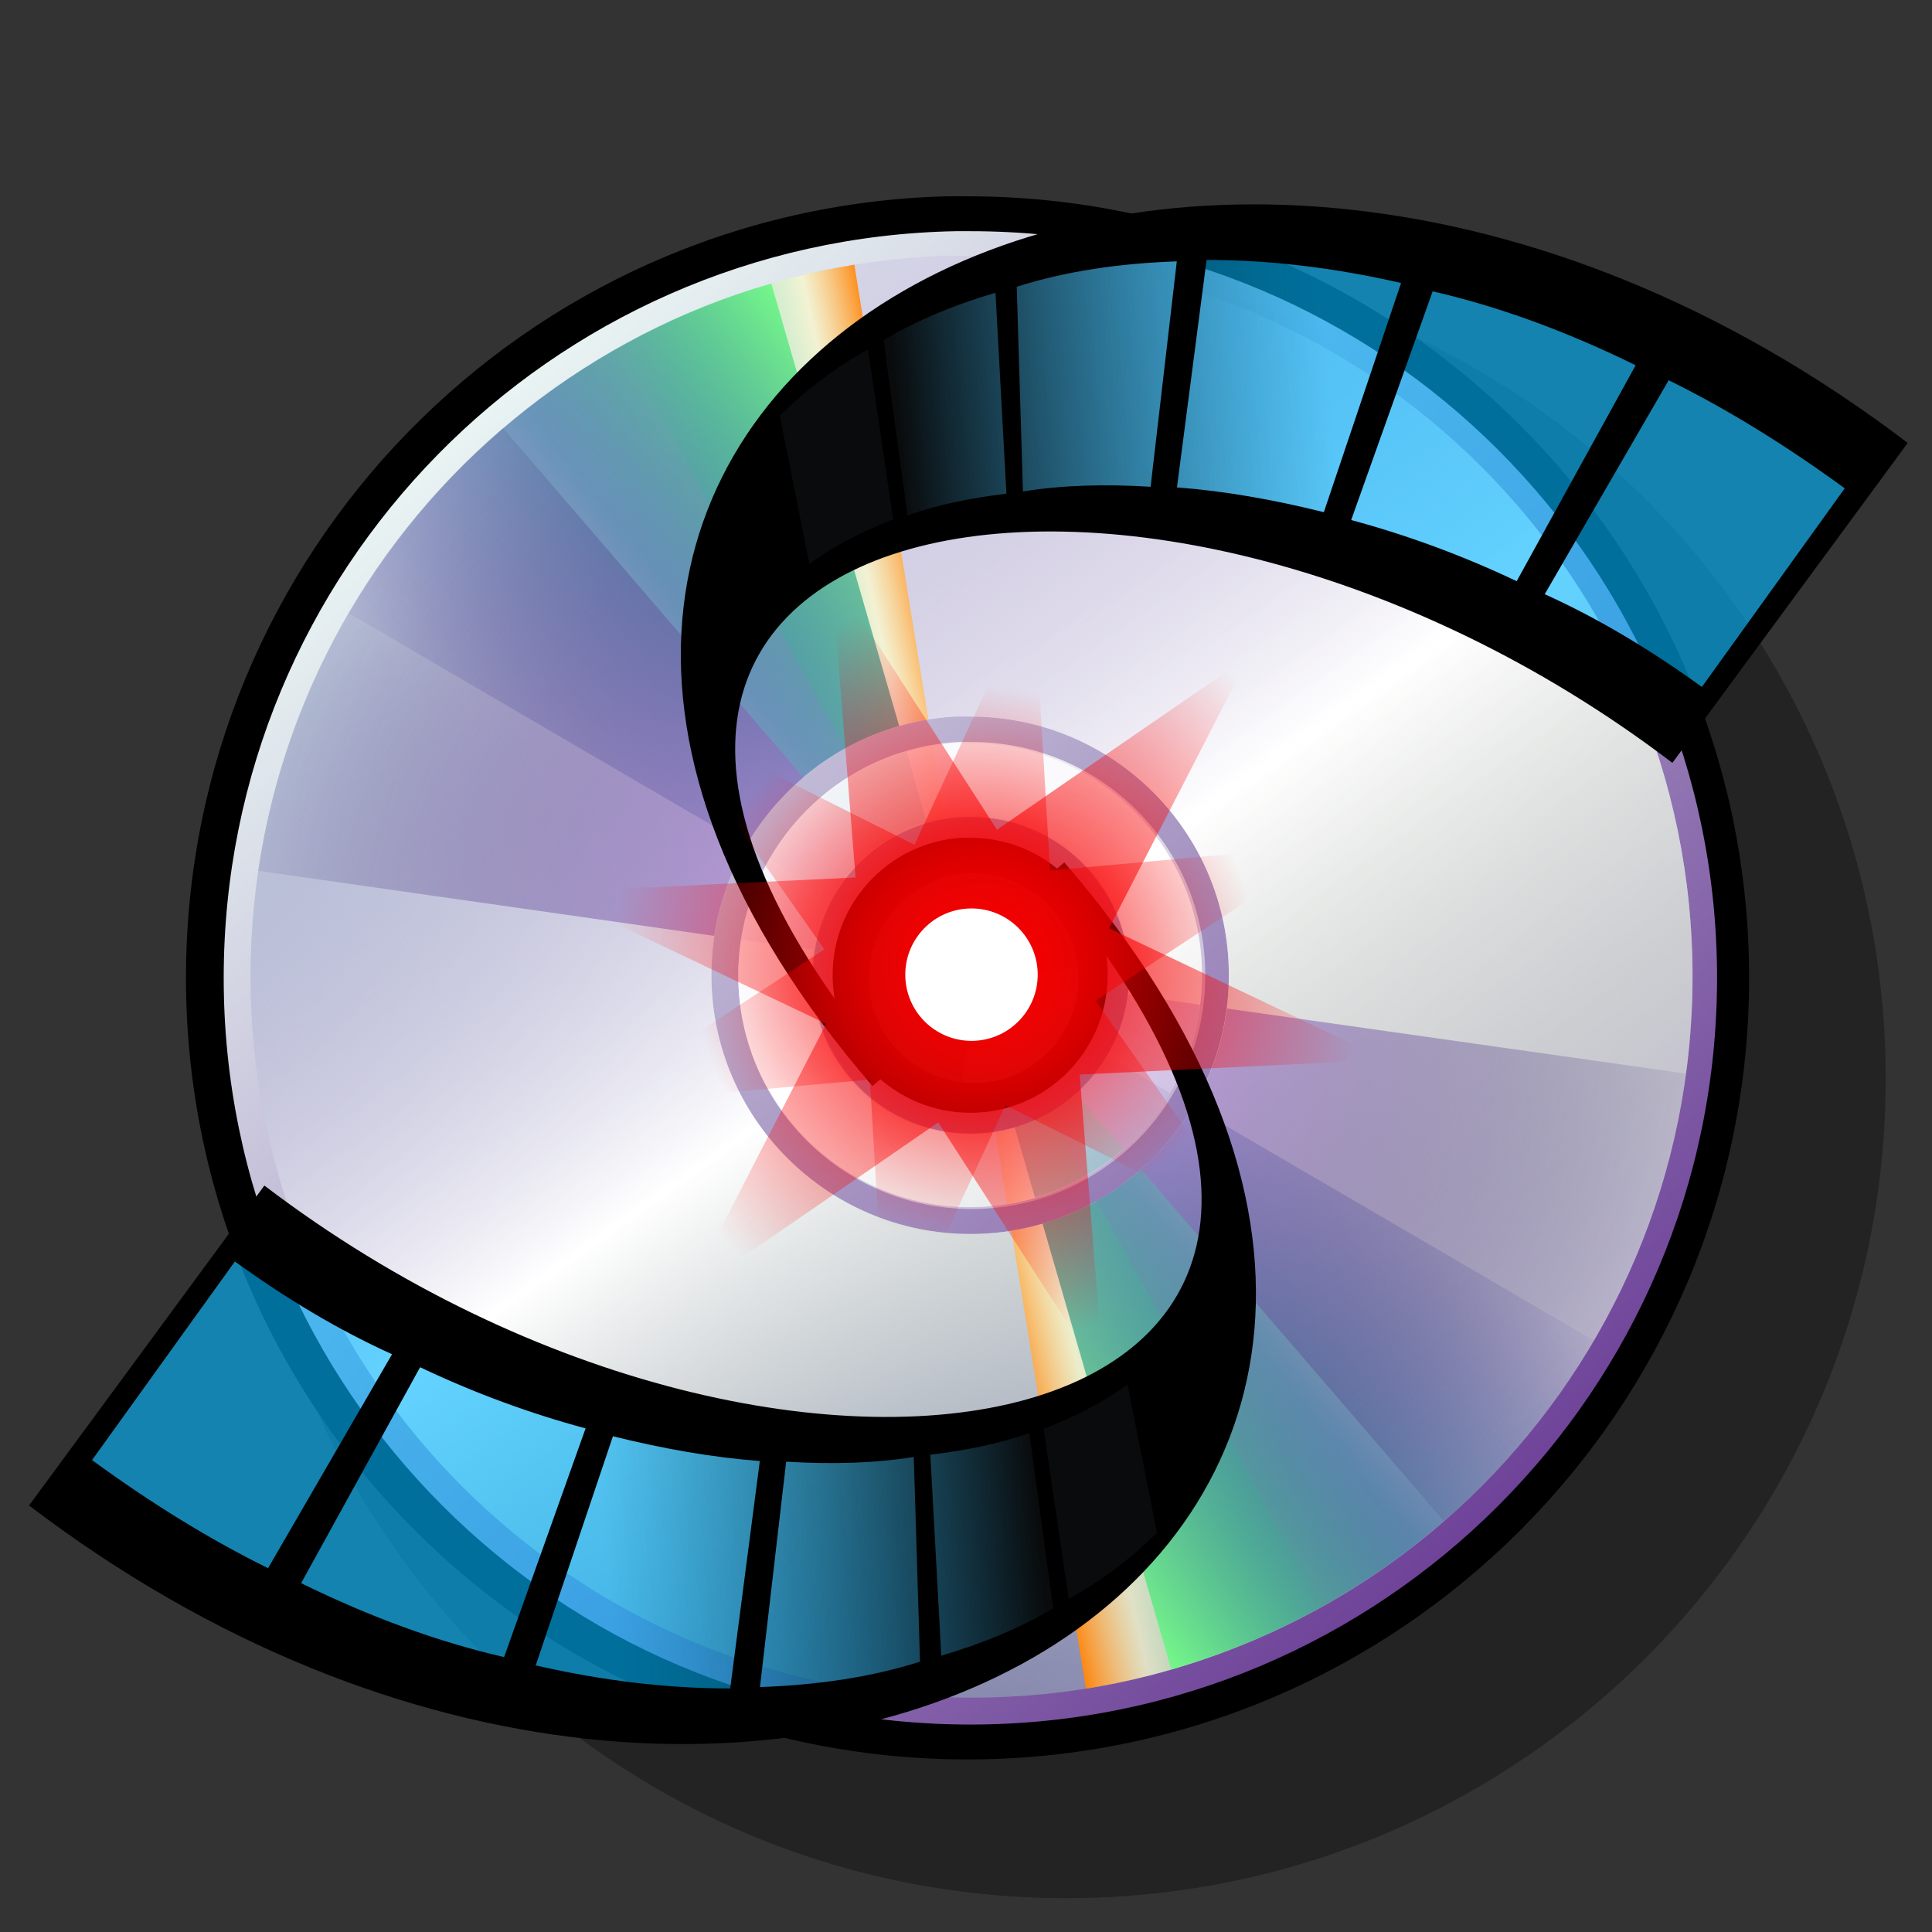 <?xml version="1.0" encoding="UTF-8" standalone="no"?>
<!-- Created with Sodipodi ("http://www.sodipodi.com/") -->

<svg
   xmlns:dc="http://purl.org/dc/elements/1.1/"
   xmlns:cc="http://creativecommons.org/ns#"
   xmlns:rdf="http://www.w3.org/1999/02/22-rdf-syntax-ns#"
   xmlns:svg="http://www.w3.org/2000/svg"
   xmlns="http://www.w3.org/2000/svg"
   xmlns:xlink="http://www.w3.org/1999/xlink"
   xmlns:sodipodi="http://sodipodi.sourceforge.net/DTD/sodipodi-0.dtd"
   xmlns:inkscape="http://www.inkscape.org/namespaces/inkscape"
   width="128"
   height="128"
   id="svg2"
   sodipodi:version="0.32"
   inkscape:version="0.47 r22583"
   version="1.0"
   sodipodi:docname="titleset_wizard.svg">
  <rect width="100%" height="100%" fill="#333333" stroke="none"/>
  <defs
     id="defs4">
    <inkscape:perspective
       sodipodi:type="inkscape:persp3d"
       inkscape:vp_x="0 : 64 : 1"
       inkscape:vp_y="0 : 1000 : 0"
       inkscape:vp_z="128 : 64 : 1"
       inkscape:persp3d-origin="64 : 42.666667 : 1"
       id="perspective3141" />
    <linearGradient
       id="linearGradient2495">
      <stop
         id="stop2497"
         offset="0"
         style="stop-color:#000000;stop-opacity:1;" />
      <stop
         id="stop2499"
         offset="1"
         style="stop-color:#000000;stop-opacity:0.023;" />
    </linearGradient>
    <linearGradient
       id="linearGradient792">
      <stop
         style="stop-color:#f5ffff;stop-opacity:1;"
         offset="0"
         id="stop793" />
      <stop
         style="stop-color:#ff0000;stop-opacity:0;"
         offset="1"
         id="stop794" />
    </linearGradient>
    <linearGradient
       id="linearGradient783">
      <stop
         style="stop-color:#f50000;stop-opacity:1;"
         offset="0"
         id="stop784" />
      <stop
         style="stop-color:#ff0000;stop-opacity:0;"
         offset="1"
         id="stop785" />
    </linearGradient>
    <linearGradient
       id="linearGradient777">
      <stop
         style="stop-color:#f5e2f8;stop-opacity:1;"
         offset="0"
         id="stop778" />
      <stop
         style="stop-color:#000000;stop-opacity:1;"
         offset="1"
         id="stop779" />
    </linearGradient>
    <linearGradient
       id="linearGradient6659">
      <stop
         style="stop-color:#00b7ff;stop-opacity:0.608;"
         offset="0"
         id="stop6661" />
      <stop
         style="stop-color:#090b0c;stop-opacity:1;"
         offset="1"
         id="stop6663" />
    </linearGradient>
    <linearGradient
       id="linearGradient3269">
      <stop
         style="stop-color:#ffffff;stop-opacity:1;"
         offset="0"
         id="stop3271" />
      <stop
         style="stop-color:#ffffff;stop-opacity:0.312;"
         offset="1"
         id="stop3273" />
    </linearGradient>
    <linearGradient
       id="linearGradient2358">
      <stop
         style="stop-color:#e2afff;stop-opacity:1;"
         offset="0"
         id="stop2360" />
      <stop
         style="stop-color:#09004d;stop-opacity:0;"
         offset="1"
         id="stop2362" />
    </linearGradient>
    <linearGradient
       id="linearGradient2325">
      <stop
         style="stop-color:#ff7e00;stop-opacity:1;"
         offset="0"
         id="stop2327" />
      <stop
         id="stop2335"
         offset="0.255"
         style="stop-color:#ffffcc;stop-opacity:0.706;" />
      <stop
         style="stop-color:#00ff81;stop-opacity:0.02;"
         offset="1"
         id="stop2329" />
    </linearGradient>
    <linearGradient
       id="linearGradient2317">
      <stop
         style="stop-color:#100081;stop-opacity:0.02;"
         offset="0"
         id="stop2319" />
      <stop
         id="stop2333"
         offset="0.5"
         style="stop-color:#00558c;stop-opacity:0.51;" />
      <stop
         style="stop-color:#78ff88;stop-opacity:1;"
         offset="1"
         id="stop2321" />
    </linearGradient>
    <linearGradient
       id="linearGradient2650">
      <stop
         style="stop-color:#e9f4f3;stop-opacity:1;"
         offset="0"
         id="stop2652" />
      <stop
         style="stop-color:#6d4198;stop-opacity:1;"
         offset="1"
         id="stop2654" />
    </linearGradient>
    <linearGradient
       id="linearGradient2640">
      <stop
         style="stop-color:#ffffff;stop-opacity:0;"
         offset="0"
         id="stop2642" />
      <stop
         style="stop-color:#ffffff;stop-opacity:1;"
         offset="1"
         id="stop2644" />
    </linearGradient>
    <linearGradient
       id="linearGradient2624">
      <stop
         id="stop2626"
         offset="0"
         style="stop-color:#ffffff;stop-opacity:0;" />
      <stop
         id="stop2628"
         offset="1"
         style="stop-color:#e8ab68;stop-opacity:1;" />
    </linearGradient>
    <linearGradient
       id="linearGradient2614">
      <stop
         style="stop-color:#fff1ff;stop-opacity:1;"
         offset="0"
         id="stop2616" />
      <stop
         style="stop-color:#765da5;stop-opacity:0;"
         offset="1"
         id="stop2618" />
    </linearGradient>
    <linearGradient
       id="linearGradient2602">
      <stop
         style="stop-color:#a695c5;stop-opacity:0.353;"
         offset="0"
         id="stop2604" />
      <stop
         id="stop2610"
         offset="0.5"
         style="stop-color:#ffffff;stop-opacity:1;" />
      <stop
         style="stop-color:#adb79f;stop-opacity:0.2;"
         offset="1"
         id="stop2606" />
    </linearGradient>
    <linearGradient
       id="linearGradient2594">
      <stop
         style="stop-color:#f4ffff;stop-opacity:0.647;"
         offset="0"
         id="stop2596" />
      <stop
         style="stop-color:#008396;stop-opacity:0;"
         offset="1"
         id="stop2598" />
    </linearGradient>
    <linearGradient
       inkscape:collect="always"
       xlink:href="#linearGradient2594"
       id="linearGradient2600"
       x1="55.797"
       y1="55.418"
       x2="8.031"
       y2="97.759"
       gradientUnits="userSpaceOnUse" />
    <linearGradient
       inkscape:collect="always"
       xlink:href="#linearGradient2602"
       id="linearGradient2608"
       x1="32.143"
       y1="22.464"
       x2="78.929"
       y2="88.357"
       gradientUnits="userSpaceOnUse" />
    <linearGradient
       inkscape:collect="always"
       xlink:href="#linearGradient2650"
       id="linearGradient2656"
       x1="22.728"
       y1="18.398"
       x2="90.064"
       y2="92.397"
       gradientUnits="userSpaceOnUse" />
    <linearGradient
       inkscape:collect="always"
       xlink:href="#linearGradient2317"
       id="linearGradient2323"
       x1="14.531"
       y1="32.667"
       x2="43.573"
       y2="9.5"
       gradientUnits="userSpaceOnUse" />
    <linearGradient
       inkscape:collect="always"
       xlink:href="#linearGradient2325"
       id="linearGradient2331"
       x1="49.119"
       y1="11.075"
       x2="33.635"
       y2="14.484"
       gradientUnits="userSpaceOnUse" />
    <linearGradient
       inkscape:collect="always"
       xlink:href="#linearGradient2317"
       id="linearGradient2343"
       x1="97.031"
       y1="78.458"
       x2="68.116"
       y2="101.312"
       gradientUnits="userSpaceOnUse" />
    <linearGradient
       inkscape:collect="always"
       xlink:href="#linearGradient2325"
       id="linearGradient2351"
       x1="62.552"
       y1="100.088"
       x2="79.758"
       y2="96.174"
       gradientUnits="userSpaceOnUse" />
    <radialGradient
       inkscape:collect="always"
       xlink:href="#linearGradient2358"
       id="radialGradient2374"
       cx="55.828"
       cy="55.281"
       fx="55.828"
       fy="55.281"
       r="47.297"
       gradientTransform="matrix(1.091,-5.702015e-7,5.740756e-7,1.098,-5.059,-5.419)"
       gradientUnits="userSpaceOnUse" />
    <linearGradient
       inkscape:collect="always"
       xlink:href="#linearGradient3269"
       id="linearGradient3275"
       x1="40.722"
       y1="40.432"
       x2="70.016"
       y2="69.79"
       gradientUnits="userSpaceOnUse" />
    <linearGradient
       inkscape:collect="always"
       xlink:href="#linearGradient6659"
       id="linearGradient6665"
       x1="82.794"
       y1="79.372"
       x2="108.013"
       y2="52.371"
       gradientTransform="scale(0.921,1.086)"
       gradientUnits="userSpaceOnUse" />
    <linearGradient
       xlink:href="#linearGradient777"
       id="linearGradient776"
       x1="0.637"
       y1="9.37500373e-2"
       x2="0.785"
       y2="0.387" />
    <radialGradient
       xlink:href="#linearGradient783"
       id="radialGradient780"
       cx="0.527"
       cy="0.507"
       r="0.458"
       fx="0.527"
       fy="0.507" />
    <radialGradient
       xlink:href="#linearGradient783"
       id="radialGradient791"
       cx="0.519"
       cy="0.484"
       r="0.366"
       fx="0.519"
       fy="0.484" />
    <radialGradient
       inkscape:collect="always"
       xlink:href="#linearGradient783"
       id="radialGradient1606"
       gradientUnits="userSpaceOnUse"
       gradientTransform="scale(1.01,0.99)"
       cx="83.583"
       cy="26.588"
       fx="83.583"
       fy="26.588"
       r="5.593" />
    <radialGradient
       inkscape:collect="always"
       xlink:href="#linearGradient783"
       id="radialGradient1608"
       gradientUnits="userSpaceOnUse"
       gradientTransform="scale(1.01,0.99)"
       cx="83.483"
       cy="26.313"
       fx="83.483"
       fy="26.313"
       r="4.48" />
    <linearGradient
       inkscape:collect="always"
       xlink:href="#linearGradient6659"
       id="linearGradient3148"
       gradientUnits="userSpaceOnUse"
       gradientTransform="matrix(0.92,-0.053,0.063,1.084,-4.022,5.62)"
       x1="82.794"
       y1="79.372"
       x2="108.013"
       y2="52.371" />
    <linearGradient
       inkscape:collect="always"
       xlink:href="#linearGradient6659"
       id="linearGradient3175"
       gradientUnits="userSpaceOnUse"
       gradientTransform="matrix(0.92,-0.053,0.063,1.084,-4.022,5.62)"
       x1="82.794"
       y1="79.372"
       x2="108.013"
       y2="52.371" />
    <linearGradient
       inkscape:collect="always"
       xlink:href="#linearGradient6659"
       id="linearGradient3204"
       gradientUnits="userSpaceOnUse"
       gradientTransform="matrix(0.92,-0.053,0.063,1.084,-4.022,5.62)"
       x1="82.794"
       y1="79.372"
       x2="108.013"
       y2="52.371" />
    <linearGradient
       inkscape:collect="always"
       xlink:href="#linearGradient6659"
       id="linearGradient3212"
       gradientUnits="userSpaceOnUse"
       gradientTransform="matrix(0.92,-0.053,0.063,1.084,-4.022,5.62)"
       x1="82.794"
       y1="79.372"
       x2="108.013"
       y2="52.371" />
    <linearGradient
       inkscape:collect="always"
       xlink:href="#linearGradient6659"
       id="linearGradient3220"
       gradientUnits="userSpaceOnUse"
       gradientTransform="matrix(0.92,-0.053,0.063,1.084,-4.022,5.62)"
       x1="82.794"
       y1="79.372"
       x2="108.013"
       y2="52.371" />
    <linearGradient
       inkscape:collect="always"
       xlink:href="#linearGradient6659"
       id="linearGradient3224"
       gradientUnits="userSpaceOnUse"
       gradientTransform="matrix(-0.513,0.422,-0.497,-0.604,255.824,34.702)"
       x1="82.794"
       y1="79.372"
       x2="108.013"
       y2="52.371" />
    <linearGradient
       inkscape:collect="always"
       xlink:href="#linearGradient6659"
       id="linearGradient3228"
       gradientUnits="userSpaceOnUse"
       gradientTransform="matrix(-0.572,-0.436,0.513,-0.675,95.903,128.013)"
       x1="82.794"
       y1="79.372"
       x2="108.013"
       y2="52.371" />
    <linearGradient
       inkscape:collect="always"
       xlink:href="#linearGradient6659"
       id="linearGradient3232"
       gradientUnits="userSpaceOnUse"
       gradientTransform="matrix(0.513,-0.422,0.497,0.604,131.695,63.061)"
       x1="82.794"
       y1="79.372"
       x2="108.013"
       y2="52.371" />
    <linearGradient
       inkscape:collect="always"
       xlink:href="#linearGradient6659"
       id="linearGradient3236"
       gradientUnits="userSpaceOnUse"
       gradientTransform="matrix(0.572,0.436,-0.513,0.675,32.413,1.075)"
       x1="82.794"
       y1="79.372"
       x2="108.013"
       y2="52.371" />
  </defs>
  <sodipodi:namedview
     id="base"
     pagecolor="#ffffff"
     bordercolor="#666666"
     borderopacity="1.0"
     inkscape:pageopacity="0.0"
     inkscape:pageshadow="2"
     inkscape:zoom="2.8"
     inkscape:cx="37.795931"
     inkscape:cy="47.100046"
     inkscape:document-units="px"
     inkscape:current-layer="svg2"
     showgrid="false"
     showguides="true"
     inkscape:guide-bbox="true"
     inkscape:window-width="1256"
     inkscape:window-height="1029"
     inkscape:window-x="0"
     inkscape:window-y="17"
     inkscape:window-maximized="0" />
  <g
     id="Disc"
     style="font-size:12px"
     transform="translate(8.571,9.286)">
    <path
       style="font-size:12px;fill-opacity:0.323;stroke-linecap:round;stroke-linejoin:round"
       d="M 60.657,7.885 C 31.331,8.629 7.772,32.674 7.772,62.179 c 0,29.973 24.321,54.294 54.294,54.294 29.973,0 54.294,-24.321 54.294,-54.294 0,-29.973 -24.321,-54.294 -54.294,-54.294 -0.468,0 -0.943,-0.012 -1.409,0 z m 1.737,47.02 c 0.031,-3.99e-4 0.067,0 0.098,0 4.02,0 7.274,3.287 7.274,7.307 0,4.02 -3.255,7.274 -7.274,7.274 -4.02,0 -7.274,-3.255 -7.274,-7.274 0,-3.988 3.2,-7.256 7.176,-7.307 z"
       id="shadow" />
    <path
       id="path2384"
       d="M 54.188,3.719 C 26.218,4.428 3.75,27.361 3.75,55.5 c 0,28.586 23.196,51.781 51.781,51.781 28.586,0 51.781,-23.196 51.781,-51.781 0,-28.586 -23.196,-51.781 -51.781,-51.781 -0.447,0 -0.9,-0.011 -1.344,0 z m 1.656,44.844 c 0.03,-3.79e-4 0.064,0 0.094,0 3.834,0 6.938,3.135 6.938,6.969 10e-7,3.834 -3.104,6.938 -6.938,6.938 -3.834,2e-6 -6.938,-3.104 -6.938,-6.938 -10e-7,-3.804 3.052,-6.921 6.844,-6.969 z"
       style="fill:#000000;fill-opacity:1;stroke:none" />
    <path
       id="cdsurface"
       d="M 54.75,6.031 C 27.887,6.542 6.25,28.516 6.25,55.5 c 0,27.304 22.164,49.469 49.469,49.469 27.304,0 49.469,-22.164 49.469,-49.469 0,-27.304 -22.164,-49.469 -49.469,-49.469 -0.32,0 -0.65,-0.006 -0.969,0 z m 0.375,40.188 c 0.193,-0.012 0.397,0 0.594,0 5.027,0 9.094,4.067 9.094,9.094 2e-6,5.027 -4.067,9.125 -9.094,9.125 -5.027,-10e-7 -9.125,-4.098 -9.125,-9.125 0,-4.831 3.776,-8.792 8.531,-9.094 z"
       style="fill:url(#linearGradient2656);fill-opacity:1;stroke:none" />
    <path
       id="highlight"
       d="m 53.938,7.656 c -25.516,0.968 -45.906,21.998 -45.906,47.75 0,26.368 21.413,47.781 47.781,47.781 26.368,0 47.75,-21.413 47.75,-47.781 0,-26.368 -21.382,-47.75 -47.75,-47.75 -0.515,0 -1.051,-0.016 -1.562,0 -0.1,0.003 -0.212,-0.004 -0.312,0 z M 54.625,38.188 c 0.071,-0.004 0.148,0.004 0.219,0 0.292,-0.015 0.579,0 0.875,0 9.463,-10e-7 17.125,7.662 17.125,17.125 0,9.463 -7.662,17.156 -17.125,17.156 -9.463,0 -17.156,-7.693 -17.156,-17.156 -10e-7,-9.096 7.108,-16.56 16.062,-17.125 z m 0.125,1.781 c -8.022,0.506 -14.406,7.196 -14.406,15.344 0,8.477 6.898,15.375 15.375,15.375 8.477,0 15.344,-6.898 15.344,-15.375 0,-8.477 -6.867,-15.344 -15.344,-15.344 -0.265,0 -0.52,-0.013 -0.781,0 -0.063,0.003 -0.124,-0.004 -0.188,0 z m 0.312,4.812 c 0.087,-0.005 0.162,0.003 0.25,0 0.135,-0.005 0.27,0 0.406,0 5.816,-10e-7 10.531,4.716 10.531,10.531 10e-7,5.816 -4.716,10.531 -10.531,10.531 -5.816,-3e-6 -10.531,-4.716 -10.531,-10.531 -10e-7,-5.591 4.371,-10.185 9.875,-10.531 z"
       style="fill:url(#linearGradient2600);fill-opacity:1;stroke:none" />
    <path
       id="path2538"
       d="m 53.938,7.656 c -25.516,0.968 -45.906,21.998 -45.906,47.75 0,26.368 21.413,47.781 47.781,47.781 26.368,0 47.75,-21.413 47.75,-47.781 0,-26.368 -21.382,-47.75 -47.75,-47.75 -0.515,0 -1.051,-0.016 -1.562,0 -0.1,0.003 -0.212,-0.004 -0.312,0 z M 54.625,38.188 c 0.071,-0.004 0.148,0.004 0.219,0 0.292,-0.015 0.579,0 0.875,0 9.463,-10e-7 17.125,7.662 17.125,17.125 0,9.463 -7.662,17.156 -17.125,17.156 -9.463,0 -17.156,-7.693 -17.156,-17.156 -10e-7,-9.096 7.108,-16.56 16.062,-17.125 z m 0.125,1.781 c -8.022,0.506 -14.406,7.196 -14.406,15.344 0,8.477 6.898,15.375 15.375,15.375 8.477,0 15.344,-6.898 15.344,-15.375 0,-8.477 -6.867,-15.344 -15.344,-15.344 -0.265,0 -0.52,-0.013 -0.781,0 -0.063,0.003 -0.124,-0.004 -0.188,0 z m 0.312,4.812 c 0.087,-0.005 0.162,0.003 0.25,0 0.135,-0.005 0.27,0 0.406,0 5.816,-10e-7 10.531,4.716 10.531,10.531 10e-7,5.816 -4.716,10.531 -10.531,10.531 -5.816,-3e-6 -10.531,-4.716 -10.531,-10.531 -10e-7,-5.591 4.371,-10.185 9.875,-10.531 z"
       style="fill:url(#linearGradient2608);fill-opacity:1;stroke:none" />
    <path
       id="rect2309"
       d="m 60.844,64.5 c -1.054,0.589 -2.231,0.99 -3.469,1.188 L 58.156,70.5 c 1.818,-0.291 3.517,-0.91 5.062,-1.781 L 60.875,64.5 c -0.003,-5.19e-4 -0.029,1.31e-4 -0.031,0 z m 3.219,5.781 c -1.716,0.962 -3.609,1.647 -5.625,1.969 l 4.938,30.344 C 68.971,101.701 74.23,99.817 79,97.156 l -14.906,-26.875 -0.031,0 z"
       style="fill:url(#linearGradient2351);fill-opacity:1;stroke:none" />
    <path
       id="rect2281"
       d="m 64.781,60.688 c -1.348,2.268 -3.539,3.966 -6.125,4.719 L 60,70.062 c 3.783,-1.104 6.974,-3.609 8.938,-6.938 l -4.156,-2.438 z m 5.688,3.344 c -2.191,3.714 -5.746,6.519 -9.969,7.75 l 8.531,29.531 c 11.884,-3.425 21.875,-11.327 28,-21.781 l -26.562,-15.5 z"
       style="fill:url(#linearGradient2343);fill-opacity:1;stroke:none" />
    <path
       id="rect2307"
       d="M 48.031,8.25 C 42.527,9.15 37.326,10.98 32.625,13.594 l 14.812,26.688 c 1.678,-0.927 3.541,-1.586 5.5,-1.906 L 48.031,8.25 z m 5.062,31.906 c -1.699,0.296 -3.32,0.881 -4.781,1.688 l 2.344,4.219 C 51.685,45.494 52.8,45.104 54,44.906 l -0.781,-4.75 c -0.005,2.74e-4 -0.026,1.14e-4 -0.031,0 -0.011,-6.91e-4 -0.052,6.73e-4 -0.062,0 -0.005,-9.5e-5 -0.026,-3.03e-4 -0.031,0 z"
       style="fill:url(#linearGradient2331);fill-opacity:1;stroke:none" />
    <path
       id="path2297"
       d="m 42.531,9.5 c -11.9,3.435 -21.882,11.362 -28,21.844 L 40.875,46.719 C 43.079,42.919 46.691,40.046 51,38.812 L 42.531,9.5 z m 8.938,31.031 c -3.85,1.109 -7.088,3.697 -9.062,7.094 l 4.156,2.438 c 1.35,-2.352 3.594,-4.14 6.25,-4.906 l -1.312,-4.625 -0.031,0 z"
       style="fill:url(#linearGradient2323);fill-opacity:1;fill-rule:evenodd;stroke:none" />
    <path
       id="path2353"
       d="M 24.75,19.062 C 16.185,26.395 10.248,36.728 8.531,48.406 L 38.75,52.719 c 0.636,-4.19 2.812,-7.878 5.906,-10.5 L 24.75,19.062 z m 21.094,24.5 c -2.785,2.346 -4.735,5.65 -5.312,9.406 L 45.312,53.625 c 0.415,-2.554 1.754,-4.813 3.656,-6.406 l -3.125,-3.656 z m 20.312,13.031 c -0.317,2.617 -1.564,4.931 -3.438,6.594 l 3.156,3.656 c 2.727,-2.412 4.581,-5.768 5.062,-9.562 l -4.781,-0.688 z m 6.562,0.938 c -0.545,4.227 -2.647,7.971 -5.688,10.656 L 87.094,91.5 C 95.653,84.064 101.536,73.632 103.125,61.844 l -30.406,-4.312 z"
       style="fill:url(#radialGradient2374);fill-opacity:1;stroke:none" />
    <path
       id="path2391"
       d="m 54.906,39.875 c -8.123,0.464 -14.563,7.231 -14.562,15.469 0,8.538 6.93,15.469 15.469,15.469 8.538,0 15.469,-6.93 15.469,-15.469 0,-8.538 -6.93,-15.469 -15.469,-15.469 -0.3,0 -0.61,-0.017 -0.906,0 z m 0.562,4.969 c 0.09,-0.002 0.191,0 0.281,0 5.785,-10e-7 10.469,4.715 10.469,10.5 -2e-6,5.785 -4.684,10.469 -10.469,10.469 -5.785,10e-7 -10.469,-4.684 -10.469,-10.469 0,-5.695 4.527,-10.356 10.188,-10.5 z"
       style="fill:url(#linearGradient3275);fill-opacity:1;stroke:none" />
  </g>
  <path
     style="font-size:12px;fill:url(#linearGradient3228);fill-opacity:1;fill-rule:evenodd;stroke:none"
     d="M 112.62,47.64 C 75.472,19.798 26.712,33.588 58.269,71.055 19.397,25.96 76.517,-3.371 124.104,31.983 l -11.484,15.657 z"
     id="path3200"
     sodipodi:nodetypes="cccc" />
  <path
     style="font-size:12px;fill-rule:evenodd;stroke-width:0.625;stroke-linecap:round;stroke-linejoin:round"
     d="m 57.511,23.155 1.667,11.268 c -2.085,0.805 -3.976,1.758 -5.556,2.948 l -1.961,-9.835 c 1.691,-1.657 3.644,-3.176 5.85,-4.381 z m 8.442,-3.757 0.725,13.311 c -2.365,0.286 -4.603,0.729 -6.561,1.447 l -1.577,-11.629 c 2.225,-1.312 4.732,-2.348 7.412,-3.13 z m 12.013,-2.082 -1.736,14.934 C 73.243,32.063 70.362,32.14 67.772,32.561 L 67.361,18.998 c 3.239,-1.031 6.825,-1.553 10.604,-1.682 z m 14.858,1.433 -5.116,15.183 c -3.352,-0.834 -6.599,-1.404 -9.731,-1.641 l 1.962,-15.069 c 4.11,-8.3e-5 8.392,0.499 12.885,1.527 z m 15.542,5.45 -7.882,14.305 C 96.834,36.77 93.134,35.426 89.519,34.453 l 5.399,-15.152 c 4.386,1.007 8.894,2.66 13.447,4.899 z m 4.388,21.313 C 109.393,43.078 105.903,40.974 102.342,39.367 l 8.213,-14.175 c 3.882,1.912 7.76,4.312 11.664,7.161 l -9.465,13.161 z M 59.001,70.934 57.803,71.952 C 18.917,26.895 77.259,-8.052 126.391,29.346 l -15.591,21.196 C 75.224,23.462 27.451,33.486 59.001,70.934 z"
     id="path3202"
     sodipodi:nodetypes="ccccccccccccccccccccccccccccccccccc" />
  <path
     style="font-size:12px;fill:url(#linearGradient3236);fill-opacity:1;fill-rule:evenodd;stroke:none"
     d="M 15.696,81.448 C 52.844,109.289 101.604,95.499 70.047,58.033 108.918,103.127 51.799,132.459 4.212,97.105 L 15.696,81.448 z"
     id="path3216"
     sodipodi:nodetypes="cccc" />
  <path
     style="font-size:12px;fill-rule:evenodd;stroke-width:0.625;stroke-linecap:round;stroke-linejoin:round"
     d="M 70.805,105.933 69.138,94.665 c 2.085,-0.805 3.976,-1.758 5.556,-2.948 l 1.961,9.835 c -1.691,1.657 -3.644,3.176 -5.85,4.381 z m -8.442,3.757 -0.725,-13.311 c 2.365,-0.286 4.603,-0.729 6.561,-1.447 l 1.577,11.629 c -2.225,1.312 -4.732,2.348 -7.412,3.13 z m -12.013,2.082 1.736,-14.934 c 2.986,0.187 5.866,0.11 8.456,-0.311 l 0.411,13.563 c -3.239,1.031 -6.825,1.553 -10.604,1.682 z M 35.493,110.338 40.609,95.155 c 3.352,0.834 6.599,1.404 9.731,1.641 L 48.378,111.865 c -4.11,8e-5 -8.392,-0.499 -12.885,-1.527 z m -15.542,-5.45 7.882,-14.305 c 3.649,1.734 7.349,3.079 10.964,4.051 l -5.399,15.152 c -4.386,-1.007 -8.894,-2.66 -13.447,-4.899 z M 15.562,83.575 c 3.361,2.435 6.85,4.539 10.412,6.146 L 17.761,103.896 C 13.879,101.984 10.001,99.585 6.097,96.735 L 15.562,83.575 z M 69.315,58.153 70.513,57.136 C 109.398,102.193 51.057,137.139 1.924,99.742 L 17.515,78.546 c 35.577,27.08 83.35,17.056 51.8,-20.392 z"
     id="path3218"
     sodipodi:nodetypes="ccccccccccccccccccccccccccccccccccc" />
  <g
     id="g3165"
     transform="matrix(1.493,0,0,1.493,-51.885,21.15)">
    <polygon
       sodipodi:type="star"
       style="font-size:12px;fill:url(#radialGradient1606);fill-rule:evenodd"
       id="glow2"
       sodipodi:sides="6"
       sodipodi:cx="84.079628"
       sodipodi:cy="26.242664"
       sodipodi:r1="6.3324742"
       sodipodi:r2="2.2163661"
       sodipodi:arg1="0.82241875"
       sodipodi:arg2="1.3460175"
       points="88.389,30.883 84.574,28.403 82.215,32.295 82.455,27.751 77.906,27.654 81.961,25.59 79.771,21.602 83.586,24.082 85.944,20.191 85.704,24.735 90.253,24.831 86.198,26.895 88.389,30.883 "
       transform="matrix(2.424,-1.747,1.747,2.424,-171.965,112.421)"
       inkscape:flatsided="false"
       inkscape:rounded="0"
       inkscape:randomized="0"
       d="m 88.389,30.883 -3.815,-2.48 -2.358,3.891 0.24,-4.544 -4.549,-0.097 4.055,-2.064 -2.191,-3.988 3.815,2.48 2.358,-3.891 -0.24,4.544 4.549,0.097 -4.055,2.064 2.191,3.988 z" />
    <g
       id="g3153">
      <polygon
         d="m 88.389,30.883 -3.815,-2.48 -2.358,3.891 0.24,-4.544 -4.549,-0.097 4.055,-2.064 -2.191,-3.988 3.815,2.48 2.358,-3.891 -0.24,4.544 4.549,0.097 -4.055,2.064 2.191,3.988 z"
         inkscape:randomized="0"
         inkscape:rounded="0"
         inkscape:flatsided="false"
         transform="matrix(2.745,-0.307,0.307,2.745,-161.503,-17.123)"
         points="88.389,30.883 84.574,28.403 82.215,32.295 82.455,27.751 77.906,27.654 81.961,25.59 79.771,21.602 83.586,24.082 85.944,20.191 85.704,24.735 90.253,24.831 86.198,26.895 88.389,30.883 "
         sodipodi:arg2="1.3460175"
         sodipodi:arg1="0.82241875"
         sodipodi:r2="2.2163661"
         sodipodi:r1="6.3324742"
         sodipodi:cy="26.242664"
         sodipodi:cx="84.079628"
         sodipodi:sides="6"
         id="glow1"
         style="font-size:12px;fill:url(#radialGradient1608);fill-rule:evenodd"
         sodipodi:type="star" />
      <path
         transform="matrix(1.659,-0.096,0.096,1.659,-64.726,-6.898)"
         sodipodi:ry="1.7677784"
         sodipodi:rx="1.7677765"
         sodipodi:cy="26.573837"
         sodipodi:cx="84.411316"
         d="m 86.179,26.574 c 0,0.976 -0.791,1.768 -1.768,1.768 -0.976,0 -1.768,-0.791 -1.768,-1.768 0,-0.976 0.791,-1.768 1.768,-1.768 0.976,0 1.768,0.791 1.768,1.768 z"
         id="laser"
         style="font-size:12px;fill:#ffffff;fill-rule:evenodd;stroke-width:1"
         sodipodi:type="arc" />
    </g>
  </g>
</svg>
